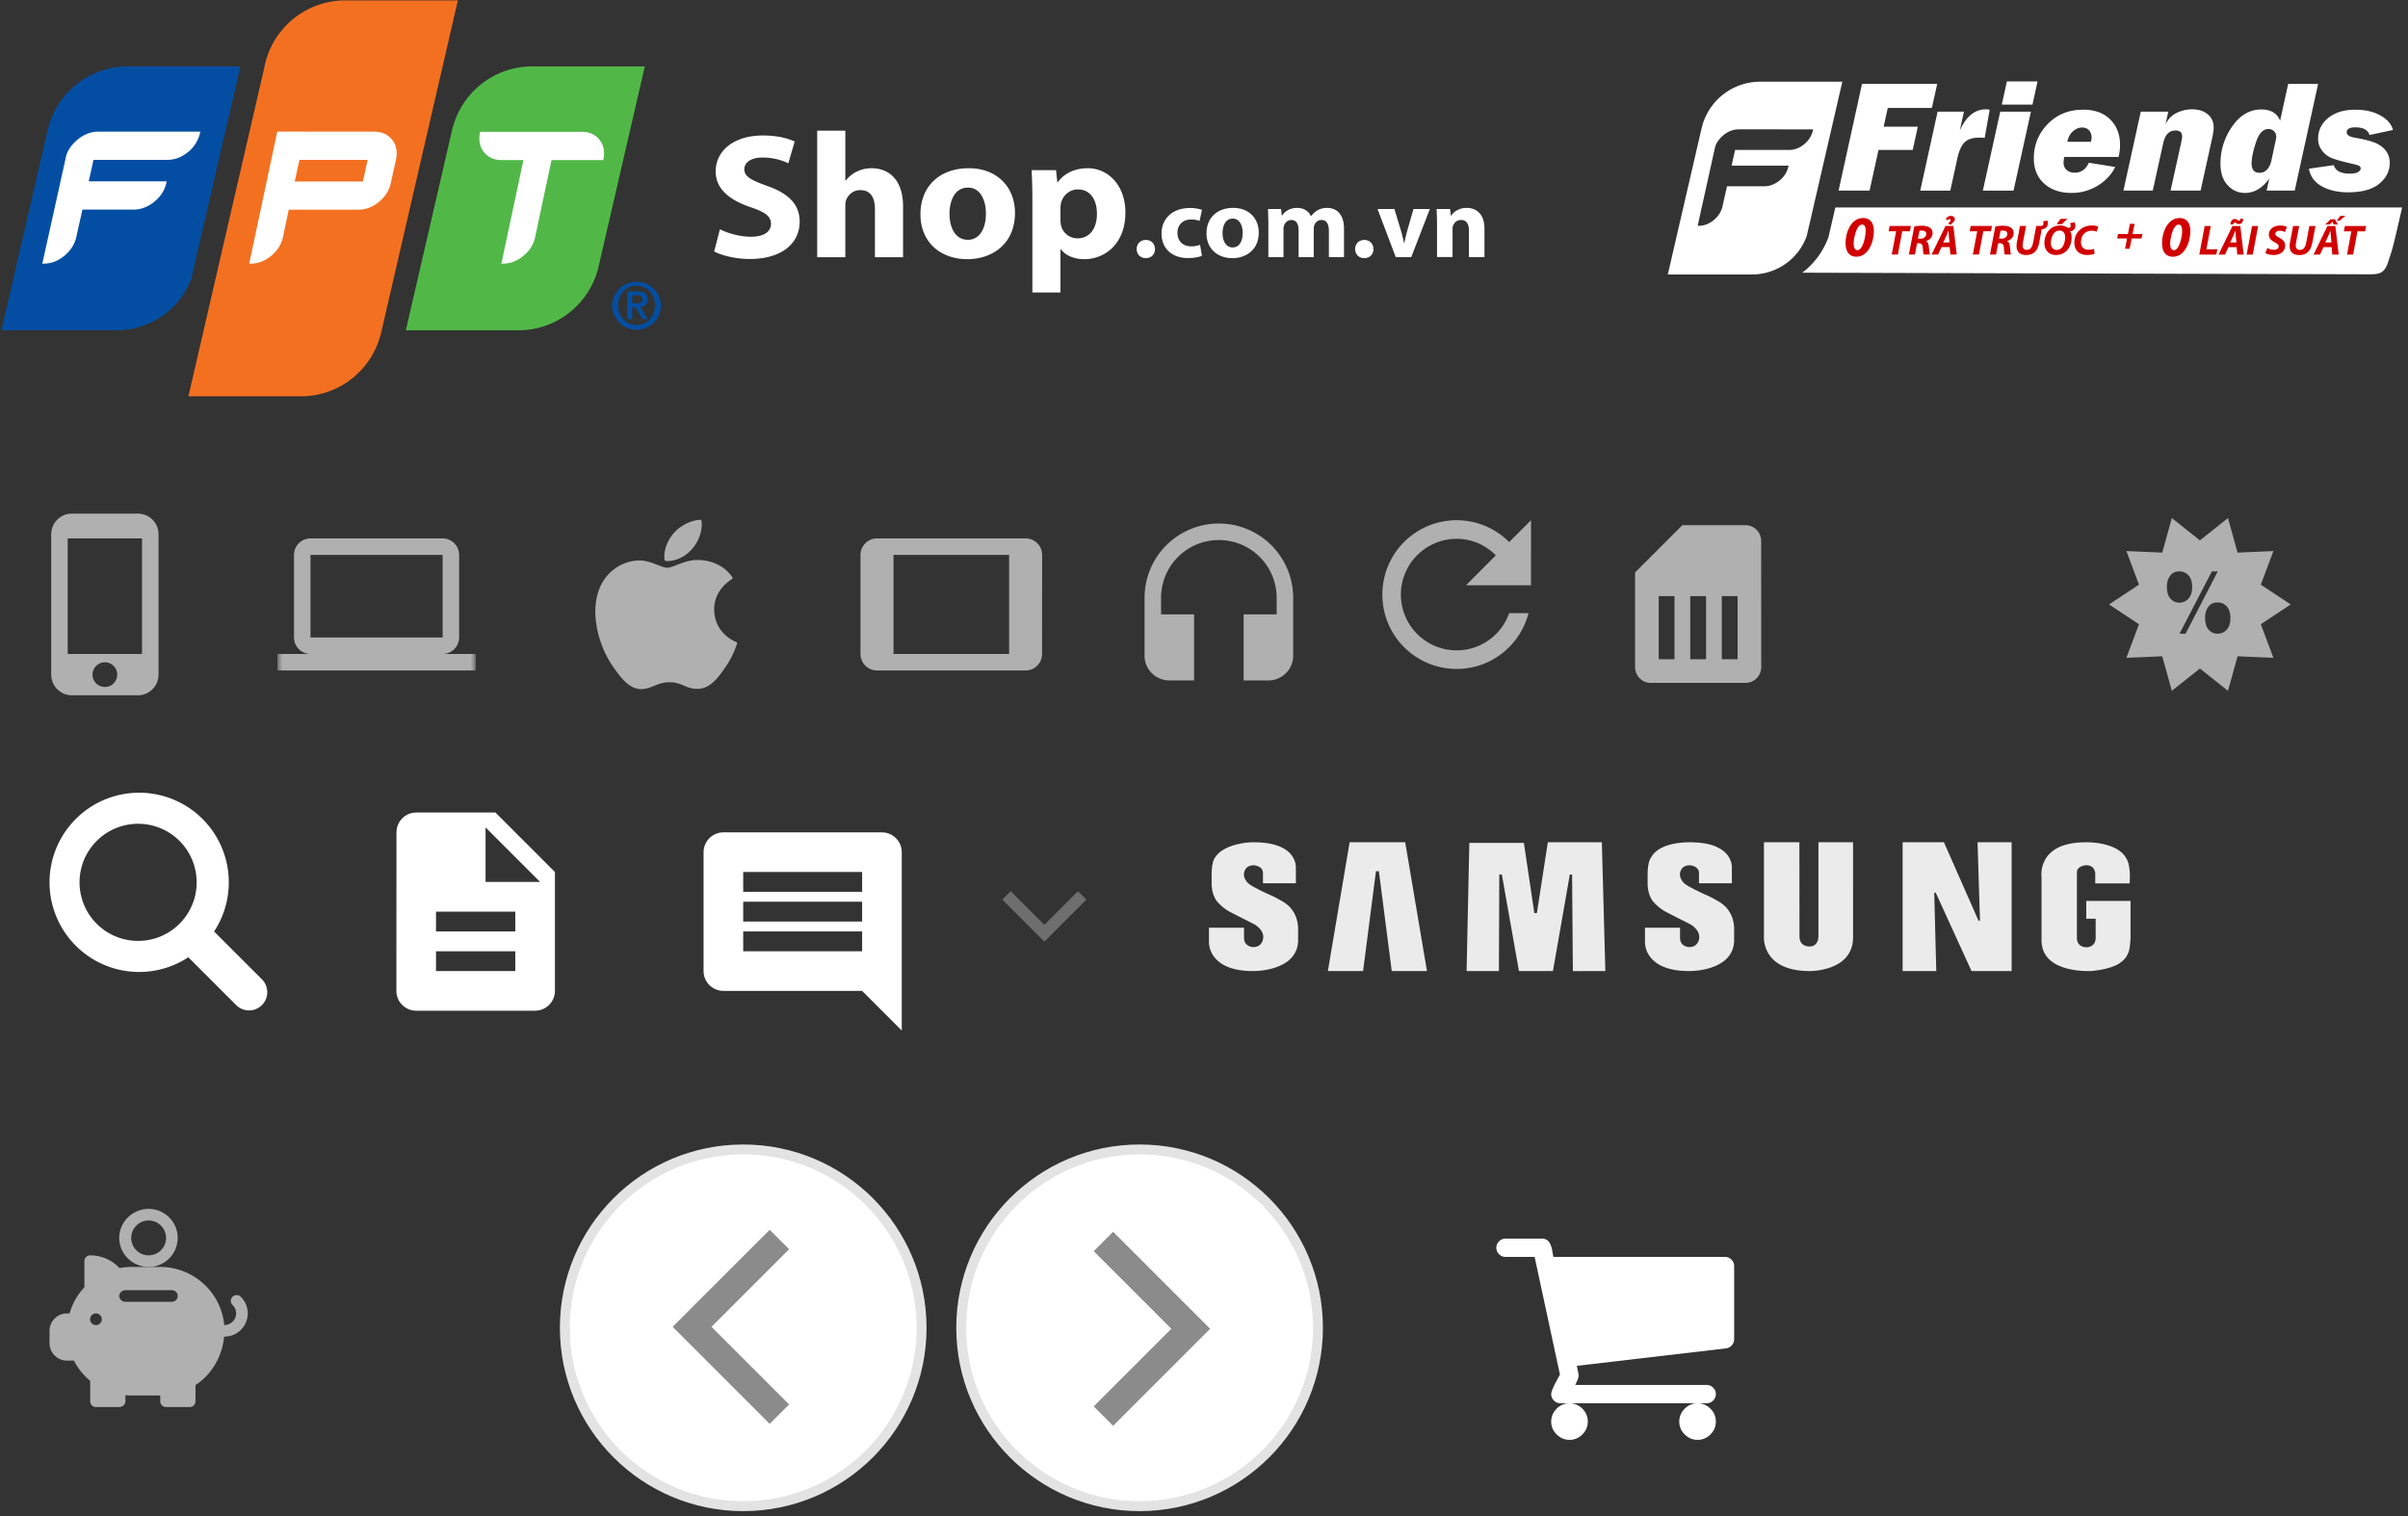 <svg xmlns="http://www.w3.org/2000/svg" xmlns:xlink="http://www.w3.org/1999/xlink" width="243" height="153" viewBox="0 0 243 153">
    <rect x="0" y="0" width="243" height="153" fill="#333333" stroke="none"/>
    <defs>
        <path id="a" d="M0 0h20v20H0z"/>
    </defs>
    <g fill="none" fill-rule="evenodd">
        <path d="M36 80h24v24H36z"/>
        <path fill="#FFF" fill-rule="nonzero" d="M50 82h-8c-1.1 0-1.99.9-1.99 2L40 100c0 1.1.89 2 1.99 2H54c1.1 0 2-.9 2-2V88l-6-6zm2 16h-8v-2h8v2zm0-4h-8v-2h8v2zm-3-5v-5.5l5.5 5.5H49zM89 84H73c-1.1 0-2 .9-2 2v12c0 1.1.9 2 2 2h14l4 4V86c0-1.1-.9-2-2-2zm-2 12H75v-2h12v2zm0-3H75v-2h12v2zm0-3H75v-2h12v2z"/>
        <path d="M69 82h24v24H69z"/>
        <g fill-rule="nonzero">
            <path fill="#FFF" d="M185.21 20.937l-.686 2.975a7.892 7.892 0 0 1-2.65 3.608l57.131.162c.962 0 1.457-.038 1.846-.862.088-.186.413-1.184.473-1.382.315-1.033 1.08-4.5 1.08-4.5h-57.193zM177.627 8.245h8.29l-3.276 14.202-.323 1.39a5.868 5.868 0 0 1-5.52 3.862h-8.493l3.372-14.6.136-.522c.016-.054.03-.11.05-.165a6.074 6.074 0 0 1 5.764-4.167zm-3.698 5.391c-.469.386-.767.856-.858 1.229l-1.755 7.924.1-.003c.552 0 1.063-.192 1.528-.58.47-.38.76-.853.884-1.392l.45-2.015h3.767c.542 0 1.057-.197 1.53-.577.47-.384.773-.854.893-1.402l.022-.1h-5.75l.356-1.586h5.441c.543 0 1.06-.188 1.525-.573.469-.383.759-.865.887-1.404l.023-.102-7.515-.002c-.545 0-1.06.196-1.528.583zM193.537 12.783l-.519 2.35h-3.45l-.903 4.102h-3.128l2.364-10.767h7.59l-.538 2.422h-4.449l-.418 1.893h3.45zm1.995-1.515h2.656l-.42 1.922c.629-1.439 1.512-2.158 2.65-2.158.09 0 .214.012.37.04l-.505 2.837a14.046 14.046 0 0 0-.542-.02c-.658 0-1.15.151-1.472.46-.324.307-.573.852-.744 1.634l-.713 3.253h-3.032l1.752-7.968zm9.416 0l-1.753 7.968h-3.097l1.753-7.968h3.097zm.67-3.053l-.514 2.342h-3.096l.516-2.342h3.094zM213.799 15.835h-5.49c-.038.217-.06.378-.065.485-.02.346.078.62.292.815.214.195.49.292.834.292.645 0 1.121-.335 1.424-1.007l2.661.433c-.39.78-.984 1.412-1.785 1.895-.8.482-1.674.723-2.62.723-1.19 0-2.134-.337-2.838-1.013-.705-.675-1.026-1.599-.965-2.765.067-1.266.56-2.355 1.481-3.261.92-.909 2.087-1.361 3.495-1.361 1.193 0 2.126.35 2.796 1.055.67.705.976 1.639.915 2.803a5.616 5.616 0 0 1-.135.906zm-2.79-1.53c.034-.162.054-.29.058-.38a1.065 1.065 0 0 0-.226-.74c-.165-.21-.405-.316-.72-.316-.337 0-.649.128-.935.383-.287.255-.474.607-.56 1.053h2.382zM216.034 11.268h2.776l-.28 1.295a2.326 2.326 0 0 1 1.118-1.165 3.537 3.537 0 0 1 1.564-.366c.678 0 1.218.18 1.62.535.4.358.585.828.556 1.412a5.497 5.497 0 0 1-.12.814l-1.197 5.442h-3.03l1.055-4.787c.068-.307.105-.509.11-.608.024-.448-.201-.672-.674-.672-.635 0-1.046.428-1.234 1.28l-1.056 4.787h-2.96l1.752-7.967zM233.93 8.468l-2.362 10.767h-2.833l.26-1.204c-.703.962-1.516 1.44-2.442 1.44-.72 0-1.326-.284-1.817-.852-.49-.566-.707-1.378-.652-2.437a6.43 6.43 0 0 1 1.267-3.549c.775-1.058 1.728-1.586 2.853-1.586.962 0 1.592.379 1.891 1.138l.812-3.717h3.023zm-4.267 5.63c.02-.083.032-.173.036-.266a.726.726 0 0 0-.21-.576.746.746 0 0 0-.565-.236c-.54 0-.952.417-1.234 1.25-.284.833-.439 1.525-.469 2.079-.038.724.226 1.087.79 1.087.559 0 .95-.361 1.172-1.087l.48-2.25zM241.49 13.114l-2.371.513c-.154-.515-.63-.774-1.437-.774-.562 0-.852.16-.867.474-.015.278.246.466.781.56 1.096.191 1.863.398 2.303.625.441.226.766.514.977.863.211.35.304.745.282 1.186-.042.799-.413 1.475-1.113 2.024-.7.549-1.732.824-3.1.824-1.015 0-1.889-.198-2.623-.596-.733-.397-1.173-.992-1.323-1.787l2.512-.362c.166.573.706.86 1.628.86.356 0 .626-.051.805-.154.179-.104.272-.219.279-.351a.28.28 0 0 0-.16-.282c-.112-.06-.4-.143-.862-.248-.92-.211-1.573-.399-1.958-.564a2.274 2.274 0 0 1-.966-.793c-.257-.363-.37-.784-.346-1.261.042-.817.4-1.487 1.075-2.012.674-.524 1.564-.788 2.668-.788 1.004 0 1.85.195 2.54.58.69.387 1.115.873 1.275 1.463"/>
            <g fill="#D10000">
                <path d="M191.345 23.342h-.762l.107-.539h2.144l-.103.54h-.77l-.441 2.345h-.617zM193.176 22.859c.192-.047.483-.077.77-.077.274 0 .557.043.758.167a.625.625 0 0 1 .32.565c0 .428-.286.693-.654.812v.018c.171.073.244.265.274.526.034.321.06.698.111.818h-.633c-.026-.078-.056-.325-.086-.68-.026-.352-.146-.459-.39-.459h-.188l-.214 1.139h-.612l.544-2.829zm.372 1.228h.257c.334 0 .578-.2.578-.484 0-.23-.198-.334-.441-.334-.116 0-.188.009-.24.022l-.154.796zM195.923 24.938l-.342.75h-.655l1.404-2.885h.791l.338 2.885h-.645l-.06-.75h-.83zm.805-.47l-.056-.621-.043-.564h-.008c-.073.175-.155.398-.231.564l-.287.62h.625zm-.133-1.891c.09-.163.252-.214.252-.356a.11.11 0 0 0-.115-.115c-.077 0-.15.069-.201.124l-.18-.133c.124-.175.3-.308.522-.308.24 0 .394.15.394.338 0 .261-.252.338-.394.552l-.278-.102zM199.526 23.342h-.761l.107-.539h2.144l-.103.54h-.77l-.441 2.345h-.617zM201.358 22.859c.193-.047.484-.077.77-.077.274 0 .557.043.758.167a.625.625 0 0 1 .32.565c0 .428-.286.693-.654.812v.018c.171.073.244.265.274.526.034.321.06.698.111.818h-.633c-.026-.078-.056-.325-.086-.68-.025-.352-.145-.459-.389-.459h-.188l-.214 1.139h-.612l.543-2.829zm.372 1.228h.257c.334 0 .578-.2.578-.484 0-.23-.197-.334-.441-.334a.998.998 0 0 0-.24.022l-.154.796zM204.46 22.803l-.316 1.66a1.63 1.63 0 0 0-.03.343c0 .231.14.41.419.41.32 0 .535-.213.638-.748l.316-1.665h.454c.17 0 .27-.073.27-.24a.673.673 0 0 0-.043-.227l.449-.072a.947.947 0 0 1 .038.248c0 .372-.222.599-.616.616l-.248 1.314c-.162.873-.552 1.292-1.335 1.292-.595.004-.959-.304-.959-.92 0-.124.018-.266.043-.402l.304-1.61h.616v.001zM209.365 22.431a.901.901 0 0 1 .068.347c0 .325-.201.543-.518.556.099.171.141.398.141.625 0 .526-.183 1.035-.513 1.36-.27.262-.633.416-1.066.416-.749 0-1.168-.531-1.168-1.203 0-.522.192-1.04.53-1.365.27-.257.638-.41 1.053-.41.206 0 .368.03.531.102.116.051.235.133.35.133.13 0 .185-.077.185-.223a.708.708 0 0 0-.06-.26l.467-.078zm-2.042 1.057c-.231.227-.36.676-.36 1.023 0 .406.185.71.604.71.18 0 .351-.081.484-.21.227-.226.35-.701.35-1.036 0-.359-.127-.706-.581-.706a.684.684 0 0 0-.497.22zm1.306-1.403l-.565.539h-.522l.402-.54h.685zM211.367 25.606c-.153.069-.415.124-.762.124-.761 0-1.275-.462-1.275-1.224 0-.645.291-1.15.728-1.441.3-.21.655-.309 1.061-.309.312 0 .548.073.63.125l-.167.5a1.28 1.28 0 0 0-.523-.094 1.03 1.03 0 0 0-.659.222c-.244.197-.398.527-.398.929 0 .458.257.766.766.766.201 0 .402-.034.548-.094l.051.496zM189.095 23.296c0 1.179-.569 2.608-1.76 2.608-.783 0-1.09-.604-1.09-1.36 0-1.19.603-2.542 1.765-2.542.812 0 1.085.62 1.085 1.294zm-2.032 1.278c0 .278.046.668.377.668.575 0 .83-1.44.83-1.94 0-.25-.034-.638-.354-.638-.563 0-.853 1.358-.853 1.91z"/>
            </g>
            <g fill="#D10000">
                <path d="M222.482 22.807h.617l-.445 2.346h1.108l-.103.54h-1.724zM224.878 24.943l-.342.749h-.654l1.403-2.885h.792l.338 2.885h-.646l-.06-.75h-.83zm.805-.47l-.056-.621c-.012-.158-.03-.39-.042-.565h-.01c-.072.176-.153.398-.23.565l-.287.62h.625zm-.612-1.832c.06-.364.223-.54.424-.54.124 0 .196.039.27.086.063.043.119.086.175.086.068 0 .107-.052.145-.188h.3c-.06.376-.21.526-.432.526a.53.53 0 0 1-.274-.077c-.064-.043-.107-.081-.172-.081-.05.003-.102.063-.132.188h-.304zM227.878 22.807l-.548 2.885h-.615l.547-2.885zM228.811 25.024c.171.103.415.184.68.184.24 0 .458-.111.458-.338 0-.163-.124-.27-.389-.407-.308-.166-.599-.39-.599-.765 0-.583.509-.938 1.138-.938.351 0 .556.077.68.146l-.192.513a1.146 1.146 0 0 0-.54-.128c-.286 0-.436.146-.436.304 0 .167.175.27.42.406.35.184.573.42.573.762 0 .642-.531.97-1.173.97-.402 0-.689-.102-.826-.204l.206-.505zM232.02 22.807l-.316 1.661c-.021.099-.03.214-.03.342 0 .232.141.411.42.411.32 0 .535-.214.637-.75l.317-1.664h.616l-.312 1.64c-.167.873-.552 1.292-1.335 1.292-.595 0-.959-.304-.959-.92 0-.124.017-.265.043-.402l.304-1.61h.616zM234.468 24.943l-.342.749h-.655l1.404-2.885h.792l.338 2.885h-.646l-.06-.75h-.83zm1.165-2.816l.278.527h-.415l-.12-.27h-.009l-.252.27h-.467l.544-.527h.44zm-.36 2.345l-.056-.62c-.012-.158-.03-.39-.042-.565h-.01c-.072.176-.153.398-.23.565l-.287.62h.625zm1.412-2.687l-.577.479h-.308l.38-.48h.505zM237.285 23.347h-.762l.107-.54h2.144l-.103.54h-.77l-.441 2.345h-.616zM221.033 23.3c0 1.18-.569 2.608-1.76 2.608-.783 0-1.091-.604-1.091-1.36 0-1.19.604-2.542 1.766-2.542.812 0 1.085.621 1.085 1.295zm-2.032 1.278c0 .28.046.668.377.668.575 0 .83-1.44.83-1.94 0-.25-.034-.638-.354-.638-.563 0-.853 1.359-.853 1.91z"/>
            </g>
            <path fill="#D10000" d="M215.41 22.59l-.207 1.03h.997l-.092.444h-.993l-.208 1.04h-.463l.205-1.04h-.994l.085-.444h.996l.203-1.03z"/>
        </g>
        <path fill="#FFF" d="M160.23 143.462c0 .5-.182.932-.547 1.298a1.774 1.774 0 0 1-1.298.548c-.5 0-.933-.183-1.298-.548a1.774 1.774 0 0 1-.549-1.298c0-.5.183-.933.549-1.299a1.774 1.774 0 0 1 1.298-.548c.5 0 .932.183 1.298.548.365.366.548.799.548 1.299zm12.924 0c0 .5-.183.932-.548 1.298a1.774 1.774 0 0 1-1.298.548c-.5 0-.933-.183-1.298-.548a1.774 1.774 0 0 1-.548-1.298c0-.5.182-.933.548-1.299a1.774 1.774 0 0 1 1.298-.548c.5 0 .932.183 1.298.548.365.366.548.799.548 1.299zM175 127.769v7.385c0 .23-.08.435-.238.613a.912.912 0 0 1-.584.31l-15.058 1.76c.125.576.188.913.188 1.01 0 .153-.116.46-.346.922h13.269c.25 0 .466.092.649.274a.887.887 0 0 1 .274.65c0 .25-.091.466-.274.648a.887.887 0 0 1-.65.274h-14.768a.887.887 0 0 1-.65-.274.887.887 0 0 1-.274-.649c0-.105.039-.257.116-.454.077-.197.154-.37.23-.52.078-.148.18-.34.31-.576.13-.236.205-.378.224-.426l-2.553-11.87h-2.942a.887.887 0 0 1-.649-.274.887.887 0 0 1-.274-.649c0-.25.091-.466.274-.649a.887.887 0 0 1 .65-.274h3.691a.878.878 0 0 1 .693.317c.067.087.13.205.187.354.058.149.096.274.116.375l.079.425c.034.183.055.308.065.375h17.322c.25 0 .466.091.649.274a.887.887 0 0 1 .274.65z"/>
        <path fill="#B0B0B0" fill-rule="nonzero" d="M13.917 51.833H7.25c-1.15 0-2.083.934-2.083 2.084v14.166c0 1.15.933 2.084 2.083 2.084h6.667c1.15 0 2.083-.934 2.083-2.084V53.917c0-1.15-.933-2.084-2.083-2.084zm-3.334 17.5c-.691 0-1.25-.558-1.25-1.25 0-.691.559-1.25 1.25-1.25.692 0 1.25.559 1.25 1.25 0 .692-.558 1.25-1.25 1.25zM14.333 66h-7.5V54.333h7.5V66z"/>
        <path d="M1 51h20v20H1z"/>
        <g transform="translate(28 51)">
            <mask id="b" fill="#fff">
                <use xlink:href="#a"/>
            </mask>
            <path fill="#B0B0B0" fill-rule="nonzero" d="M16.667 15c.916 0 1.666-.75 1.666-1.667V5c0-.917-.75-1.667-1.666-1.667H3.333c-.916 0-1.666.75-1.666 1.667v8.333c0 .917.75 1.667 1.666 1.667H0v1.667h20V15h-3.333zM3.333 5h13.334v8.333H3.333V5z" mask="url(#b)"/>
        </g>
        <path d="M57 51h20v20H57z"/>
        <g fill="#B0B0B0" fill-rule="nonzero">
            <path d="M60.816 58.738c-1.48 2.506-.54 6.31 1.097 8.616.817 1.152 1.644 2.187 2.776 2.187h.065c.532-.022.917-.182 1.288-.336.418-.174.85-.353 1.527-.353.644 0 1.055.174 1.453.341.392.166.795.337 1.392.326 1.275-.023 2.059-1.14 2.75-2.125a9.321 9.321 0 0 0 1.205-2.409l.005-.015a.139.139 0 0 0-.076-.172l-.011-.004c-.225-.09-2.195-.943-2.216-3.269-.02-1.89 1.478-2.89 1.779-3.071l.014-.009a.137.137 0 0 0 .04-.197c-1.033-1.476-2.618-1.698-3.256-1.725a2.942 2.942 0 0 0-.284-.014c-.749 0-1.467.276-2.043.498-.398.153-.742.286-.98.286-.266 0-.612-.134-1.012-.29-.535-.207-1.142-.442-1.785-.442H64.5c-1.494.022-2.905.856-3.683 2.177z"/>
            <path d="M70.65 52.459c-.905.036-1.99.58-2.639 1.32-.55.624-1.09 1.663-.947 2.71a.142.142 0 0 0 .13.121c.062.005.124.007.186.008.885 0 1.839-.478 2.49-1.247.686-.812 1.033-1.854.928-2.788a.143.143 0 0 0-.148-.124z"/>
        </g>
        <g fill="#FFF" opacity=".9">
            <path d="M173.46 90.99s-.902-.538-1.461-.746c0 0-1.728-.77-2.072-1.138 0 0-.672-.611-.278-1.321 0 0 .164-.465.876-.465 0 0 .927.05.927.783v1.035h3.321l-.006-1.524s.255-2.496-3.912-2.606c0 0-3.278-.208-4.217 1.493 0 0-.37.378-.37 1.7v.954s-.037 1.102.547 1.81c0 0 .33.465 1.144.98 0 0 1.651.856 2.642 1.346 0 0 1 .55.869 1.425 0 0-.081.898-1.048.862 0 0-.883-.04-.883-.92v-1.034H166v1.502S165.9 98 170.448 98c0 0 4.345.085 4.548-2.95v-1.222s.153-1.86-1.536-2.838M156.197 85l-1.104 7.144h-.258l-1.054-7.08h-5.506L148 98h3.26l.039-9.747h.256l1.728 9.745h3.429l1.706-9.741h.227l.079 9.743H162l-.352-13h-5.451M136.196 85L134 98h3.553l1.3-10.08h.294l1.3 10.08H144l-2.196-13h-5.608M210.533 90.918v1.796h.948v1.927c0 .941-.872.959-.872.959-1.06 0-1.02-.895-1.02-.895V88.04c0-.687.94-.723.94-.723.903 0 .91.818.91.818v1.014h3.478c.113-1.978-.314-2.457-.314-2.457-.863-1.789-4.126-1.691-4.126-1.691-5.015 0-4.459 3.553-4.459 3.553v6.444c.108 3.333 5.049 2.995 5.133 2.99 2.199-.224 2.862-.87 2.862-.87.611-.418.769-.997.769-.997.174-.339.218-1.416.218-1.416v-3.787h-4.467M199.807 92.911h-.149l-3.488-7.91H192V98h3.395l-.204-7.91h.151l3.613 7.91H203V85h-3.438l.245 7.911M183.506 94.48s.048 1.037-.908 1.037c0 0-1.006.055-1.006-1.01l-.01-9.507h-3.576v9.43s-.367 3.57 4.642 3.57c0 0 4.352.052 4.352-3.405V85h-3.494v9.48M129.459 90.99s-.902-.538-1.461-.746c0 0-1.727-.77-2.07-1.138 0 0-.673-.612-.279-1.32 0 0 .165-.465.875-.465 0 0 .928.048.928.782v1.035h3.323l-.007-1.525s.253-2.496-3.912-2.605c0 0-.314-.02-.775.003 0 0-2.523.13-3.426 1.463-.005.01-.012.018-.017.027 0 0-.368.378-.368 1.7v.954s-.039 1.101.546 1.81c0 0 .33.465 1.144.98 0 0 1.65.855 2.64 1.345 0 0 1.002.55.87 1.426 0 0-.081.898-1.047.862 0 0-.883-.04-.883-.92v-1.035H122v1.503S121.901 98 126.448 98c0 0 4.345.085 4.548-2.95v-1.222s.153-1.86-1.537-2.838"/>
        </g>
        <path d="M86 51h20v20H86z"/>
        <path fill="#B0B0B0" fill-rule="nonzero" d="M103.5 54.333h-15c-.917 0-1.667.75-1.667 1.667v10c0 .917.75 1.667 1.667 1.667h15c.917 0 1.658-.75 1.658-1.667l.009-10c0-.917-.75-1.667-1.667-1.667zM101.833 66H90.167V56h11.666v10z"/>
        <path d="M113 52h20v20h-20z" opacity=".1"/>
        <path fill="#B0B0B0" fill-rule="nonzero" d="M123 52.833a7.5 7.5 0 0 0-7.5 7.5v5.834c0 1.383 1.117 2.5 2.5 2.5h2.5V62h-3.333v-1.667A5.83 5.83 0 0 1 123 54.5a5.83 5.83 0 0 1 5.833 5.833V62H125.5v6.667h2.5c1.383 0 2.5-1.117 2.5-2.5v-5.834a7.5 7.5 0 0 0-7.5-7.5zM152.295 54.705a7.465 7.465 0 0 0-5.3-2.205 7.495 7.495 0 0 0-7.495 7.505 7.495 7.495 0 0 0 7.495 7.504c3.5 0 6.417-2.392 7.252-5.628h-1.952a5.62 5.62 0 0 1-5.3 3.752 5.633 5.633 0 0 1-5.628-5.628 5.633 5.633 0 0 1 5.628-5.629c1.558 0 2.946.647 3.959 1.67l-3.02 3.02h6.566V52.5l-2.205 2.205z"/>
        <path d="M137 50h20v20h-20z"/>
        <path fill="#B0B0B0" fill-rule="nonzero" d="M177.725 54.592A1.59 1.59 0 0 0 176.142 53h-6.367L165 57.775v9.55c0 .875.716 1.592 1.592 1.592h9.558a1.59 1.59 0 0 0 1.583-1.592l-.008-12.733zm-8.746 11.937h-1.592v-1.591h1.592v1.591zm6.367 0h-1.592v-3.183h1.592v3.183zm-6.367-1.591h-1.592v-4.776h1.592v4.776zm3.183 1.591h-1.591v-4.775h1.592v4.775zm0-4.775h-1.591v-1.591h1.592v1.591zm3.184 1.592h-1.592v-3.183h1.592v3.183z"/>
        <path d="M161 51h20v20h-20z"/>
        <g>
            <path d="M212 51h20v20h-20z"/>
            <path fill="#B0B0B0" d="M222 67.466l-2.833 2.252-.968-3.487-3.615.157 1.267-3.39L212.833 61l3.018-1.998-1.267-3.39 3.615.157.968-3.487L222 54.534l2.833-2.252.968 3.487 3.615-.157-1.267 3.39L231.167 61l-3.018 1.998 1.267 3.39-3.615-.157-.968 3.487L222 67.466zm-3.333-8.265c0 .542.12.948.36 1.216.24.269.54.403.901.403.364 0 .67-.136.918-.409.248-.272.372-.661.372-1.166 0-.518-.123-.91-.368-1.178a1.208 1.208 0 0 0-.93-.4c-.407 0-.718.149-.932.447-.214.299-.321.66-.321 1.087zm1.277 4.752h.607l3.25-6.286h-.593l-3.264 6.286zm2.58-1.62c0 .54.12.946.36 1.215.24.27.54.405.901.405.367 0 .674-.136.922-.409.248-.272.372-.66.372-1.165 0-.519-.122-.911-.368-1.178a1.208 1.208 0 0 0-.93-.401c-.41 0-.721.148-.935.445-.215.297-.322.66-.322 1.089z"/>
        </g>
        <g fill-rule="nonzero">
            <path fill="#034EA2" d="M61.771 30.814a2.464 2.464 0 0 1 4.925 0 2.465 2.465 0 0 1-2.46 2.464 2.467 2.467 0 0 1-2.465-2.464zm4.327 0c0-1.15-.834-1.984-1.863-1.984-1.03 0-1.861.833-1.861 1.984 0 1.154.83 1.988 1.861 1.988 1.03 0 1.863-.834 1.863-1.988zm-2.813-1.404h1.039c.665 0 1.03.233 1.03.82 0 .477-.274.708-.73.75l.748 1.22h-.53l-.72-1.201h-.317v1.2h-.52V29.41zm.52 1.195h.46c.301 0 .571-.043.571-.417 0-.33-.299-.383-.568-.383h-.462v.8zM12.906 6.699a8.317 8.317 0 0 0-7.967 5.93l-.18.713L.142 33.335H11.77a8.045 8.045 0 0 0 7.558-5.286l.439-1.904 4.49-19.446H12.906z"/>
            <path fill="#F37021" d="M34.842.04a8.319 8.319 0 0 0-8.182 6.837l-7.647 33.12h11.352c3.888 0 7.153-2.673 8.06-6.282v.002h.005L46.205.039H34.842z"/>
            <path fill="#51B848" d="M53.72 6.699a8.315 8.315 0 0 0-7.772 5.362c-.06.16-.272.823-.272.823l-4.721 20.45h11.353a8.316 8.316 0 0 0 8.07-6.31v.001L65.07 6.7H53.72z"/>
            <path fill="#FFF" d="M7.842 14.078c-.642.527-1.053 1.173-1.173 1.69l-2.4 10.84.134-.002c.748 0 1.453-.265 2.09-.79.64-.525 1.047-1.168 1.21-1.912l.614-2.754h5.155c.745 0 1.454-.265 2.1-.79.646-.528 1.057-1.173 1.217-1.92l.029-.14H8.955l.48-2.167h7.45c.751 0 1.452-.263 2.093-.786a3.486 3.486 0 0 0 1.208-1.923l.03-.139H9.932c-.748 0-1.453.266-2.09.793M60.336 13.929c-.415-.416-.954-.625-1.605-.625H48.453l-.019.09a2.96 2.96 0 0 0-.058.566c0 .628.207 1.156.621 1.57.415.414.953.624 1.607.624h2.219l-2.229 10.455h.14c.747 0 1.446-.263 2.084-.787.635-.522 1.035-1.165 1.19-1.911l1.648-7.757h5.226l.016-.09c.04-.192.058-.389.058-.586 0-.617-.21-1.137-.62-1.55M37.782 13.286h-6.949l.002-.008H27.98l-2.832 13.33h.137c.746 0 1.448-.265 2.084-.79.635-.525 1.035-1.168 1.192-1.912l.576-2.74h7.014c.746 0 1.446-.265 2.085-.784.633-.52 1.04-1.17 1.207-1.928l.53-2.409a3.1 3.1 0 0 0 .055-.586c0-.614-.211-1.137-.631-1.55-.42-.414-.964-.623-1.615-.623zm-7.563 2.85h6.88l-.472 2.18H29.74l.478-2.18z"/>
            <g fill="#FFF">
                <path d="M72.65 23.137c.747.378 1.942.754 3.154.754 1.305 0 1.999-.521 1.999-1.31 0-.755-.598-1.185-2.11-1.69-2.09-.717-3.472-1.83-3.472-3.591 0-2.066 1.81-3.627 4.761-3.627 1.436 0 2.465.269 3.211.609l-.637 2.193a6.047 6.047 0 0 0-2.613-.576c-1.233 0-1.83.556-1.83 1.168 0 .772.692 1.113 2.335 1.706 2.22.79 3.249 1.906 3.249 3.611 0 2.028-1.607 3.753-5.061 3.753-1.438 0-2.855-.378-3.567-.756l.58-2.244zM82.468 13.188h2.839v5.048h.036a3.03 3.03 0 0 1 1.121-.919c.43-.214.952-.34 1.474-.34 1.811 0 3.193 1.203 3.193 3.862v5.118h-2.838v-4.83c0-1.15-.41-1.94-1.473-1.94-.75 0-1.213.468-1.42.97-.076.16-.093.395-.093.591v5.209h-2.84v-12.77zM97.61 26.156c-2.67 0-4.724-1.69-4.724-4.524 0-2.84 1.943-4.655 4.89-4.655 2.783 0 4.649 1.85 4.649 4.508 0 3.2-2.37 4.67-4.798 4.67h-.017zm.073-1.957c1.122 0 1.809-1.062 1.809-2.644 0-1.291-.52-2.621-1.81-2.621-1.343 0-1.864 1.33-1.864 2.641 0 1.49.65 2.624 1.847 2.624h.018zM104.181 20.12c0-1.15-.038-2.12-.075-2.945h2.465l.126 1.221h.04c.672-.917 1.718-1.419 3.045-1.419 1.996 0 3.786 1.671 3.786 4.472 0 3.197-2.107 4.707-4.142 4.707-1.102 0-1.959-.431-2.371-1.007h-.04v4.364h-2.834V20.12zm2.834 2.066c0 .215.022.395.058.575a1.703 1.703 0 0 0 1.66 1.292c1.233 0 1.962-.988 1.962-2.478 0-1.401-.654-2.46-1.922-2.46-.804 0-1.512.576-1.7 1.382a2.075 2.075 0 0 0-.058.485v1.204z"/>
                <g>
                    <path d="M115.617 26.052c-.527 0-.91-.386-.91-.914 0-.545.383-.922.928-.922.537 0 .908.368.918.922 0 .529-.37.914-.926.914h-.01zM121.29 25.813c-.28.13-.808.229-1.405.229-1.628 0-2.67-.964-2.67-2.482 0-1.408 1.012-2.57 2.888-2.57.413 0 .865.07 1.195.188l-.247 1.122c-.185-.08-.464-.147-.875-.147-.827 0-1.364.565-1.352 1.348 0 .893.618 1.36 1.381 1.36.373 0 .661-.06.899-.16l.187 1.112zM124.363 26.052c-1.476 0-2.61-.932-2.61-2.503 0-1.568 1.072-2.569 2.703-2.569 1.537 0 2.569 1.022 2.569 2.491 0 1.765-1.312 2.581-2.652 2.581h-.01zm.04-1.082c.622 0 1.002-.586 1.002-1.459 0-.715-.289-1.448-1.002-1.448-.741 0-1.029.733-1.029 1.457 0 .824.36 1.45 1.018 1.45h.011zM127.995 22.637c0-.603-.023-1.112-.04-1.547h1.33l.06.664h.032c.217-.317.672-.774 1.527-.774.66 0 1.167.328 1.384.834h.018c.195-.259.413-.455.662-.598a1.99 1.99 0 0 1 .96-.236c.968 0 1.7.655 1.7 2.104v2.86h-1.525v-2.631c0-.705-.24-1.113-.744-1.113-.369 0-.62.239-.733.53-.03.106-.05.256-.05.375v2.838h-1.53v-2.721c0-.605-.224-1.022-.73-1.022-.4 0-.64.298-.732.536a.958.958 0 0 0-.062.388v2.82h-1.527v-3.307zM137.66 26.052c-.524 0-.907-.386-.907-.914 0-.545.383-.922.93-.922.536 0 .906.368.918.922 0 .529-.374.914-.93.914h-.01zM140.715 21.09l.68 2.25c.122.409.206.796.289 1.182h.03c.082-.396.165-.76.28-1.181l.648-2.25h1.652l-1.878 4.852h-1.567l-1.838-4.853h1.704zM145.016 22.637c0-.603-.02-1.112-.042-1.547h1.361l.075.676h.03c.206-.32.712-.786 1.557-.786 1.032 0 1.805.663 1.805 2.094v2.87h-1.567v-2.69c0-.627-.226-1.054-.796-1.054-.433 0-.69.287-.803.567-.043.1-.053.238-.053.376v2.8h-1.567v-3.306z"/>
                </g>
            </g>
        </g>
        <g fill="#9B9B9B" opacity=".567">
            <path d="M105.39 93.33l3.394-3.393.848.848-4.242 4.243-.849-.849-3.394-3.394.849-.848 3.394 3.394z"/>
        </g>
        <g fill="#FFF" fill-rule="nonzero">
            <path d="M26.462 98.862l-4.78-4.78c-.025-.025-.055-.043-.082-.066a9.045 9.045 0 1 0-2.585 2.585c.024.026.042.056.067.081l4.78 4.78a1.839 1.839 0 0 0 2.6-2.6zm-12.417-3.908a5.91 5.91 0 1 1 0-11.818 5.91 5.91 0 0 1 0 11.818z"/>
        </g>
        <g transform="translate(97 116)">
            <circle cx="18" cy="18" r="18" fill="#FFF" stroke="#E3E3E3"/>
            <path fill="#8B8B8B" d="M21.204 18.098l-7.833-7.832 1.958-1.958 9.79 9.79-1.957 1.959-7.833 7.832-1.958-1.958 7.833-7.833z"/>
        </g>
        <g transform="rotate(-180 46.5 76)">
            <circle cx="18" cy="18" r="18" fill="#FFF" stroke="#E3E3E3"/>
            <path fill="#8B8B8B" d="M21.204 18.098l-7.833-7.832 1.958-1.958 9.79 9.79-1.957 1.959-7.833 7.832-1.958-1.958 7.833-7.833z"/>
        </g>
        <g fill="#B0B0B0">
            <g fill-rule="nonzero">
                <path d="M15 122c-1.615 0-2.969 1.314-2.969 2.93 0 1.615 1.354 2.93 2.969 2.93a2.933 2.933 0 0 0 2.93-2.93A2.933 2.933 0 0 0 15 122zm0 4.688a1.76 1.76 0 0 1-1.758-1.758c0-.97.789-1.758 1.758-1.758.97 0 1.758.788 1.758 1.758A1.76 1.76 0 0 1 15 126.687z"/>
                <path d="M24.313 130.89a.586.586 0 1 0-.828.828 1.173 1.173 0 0 1-.829 2h-.03c-.297-3.28-3.098-5.859-6.454-5.859H13.242c-.36 0-.767.038-1.176.117a4.059 4.059 0 0 0-2.964-1.288.586.586 0 0 0-.586.585v2.638a6.423 6.423 0 0 0-1.495 2.636h-.263A1.76 1.76 0 0 0 5 134.305v1.25c0 .969.789 1.757 1.758 1.757.002.002.394 0 .704.002.4.782.958 1.478 1.637 2.039.003.783.003 2.061.003 2.061 0 .324.262.586.585.586h2.344c.324 0 .625-.262.625-.586v-.612c.195.018.39.026.586.026h2.93v.586c0 .324.262.586.586.586h2.383a.586.586 0 0 0 .586-.586l.002-1.63c1.65-1.077 2.71-2.94 2.89-4.893h.037A2.346 2.346 0 0 0 25 132.547c0-.626-.244-1.214-.687-1.657zm-14.631 2.84a.596.596 0 0 1-.592-.591c0-.324.268-.592.592-.592.324 0 .591.268.591.592a.595.595 0 0 1-.591.591zm7.662-2.355h-4.688c-.324 0-.625-.262-.625-.586 0-.324.301-.586.625-.586h4.688a.586.586 0 1 1 0 1.172z"/>
            </g>
        </g>
    </g>
</svg>
